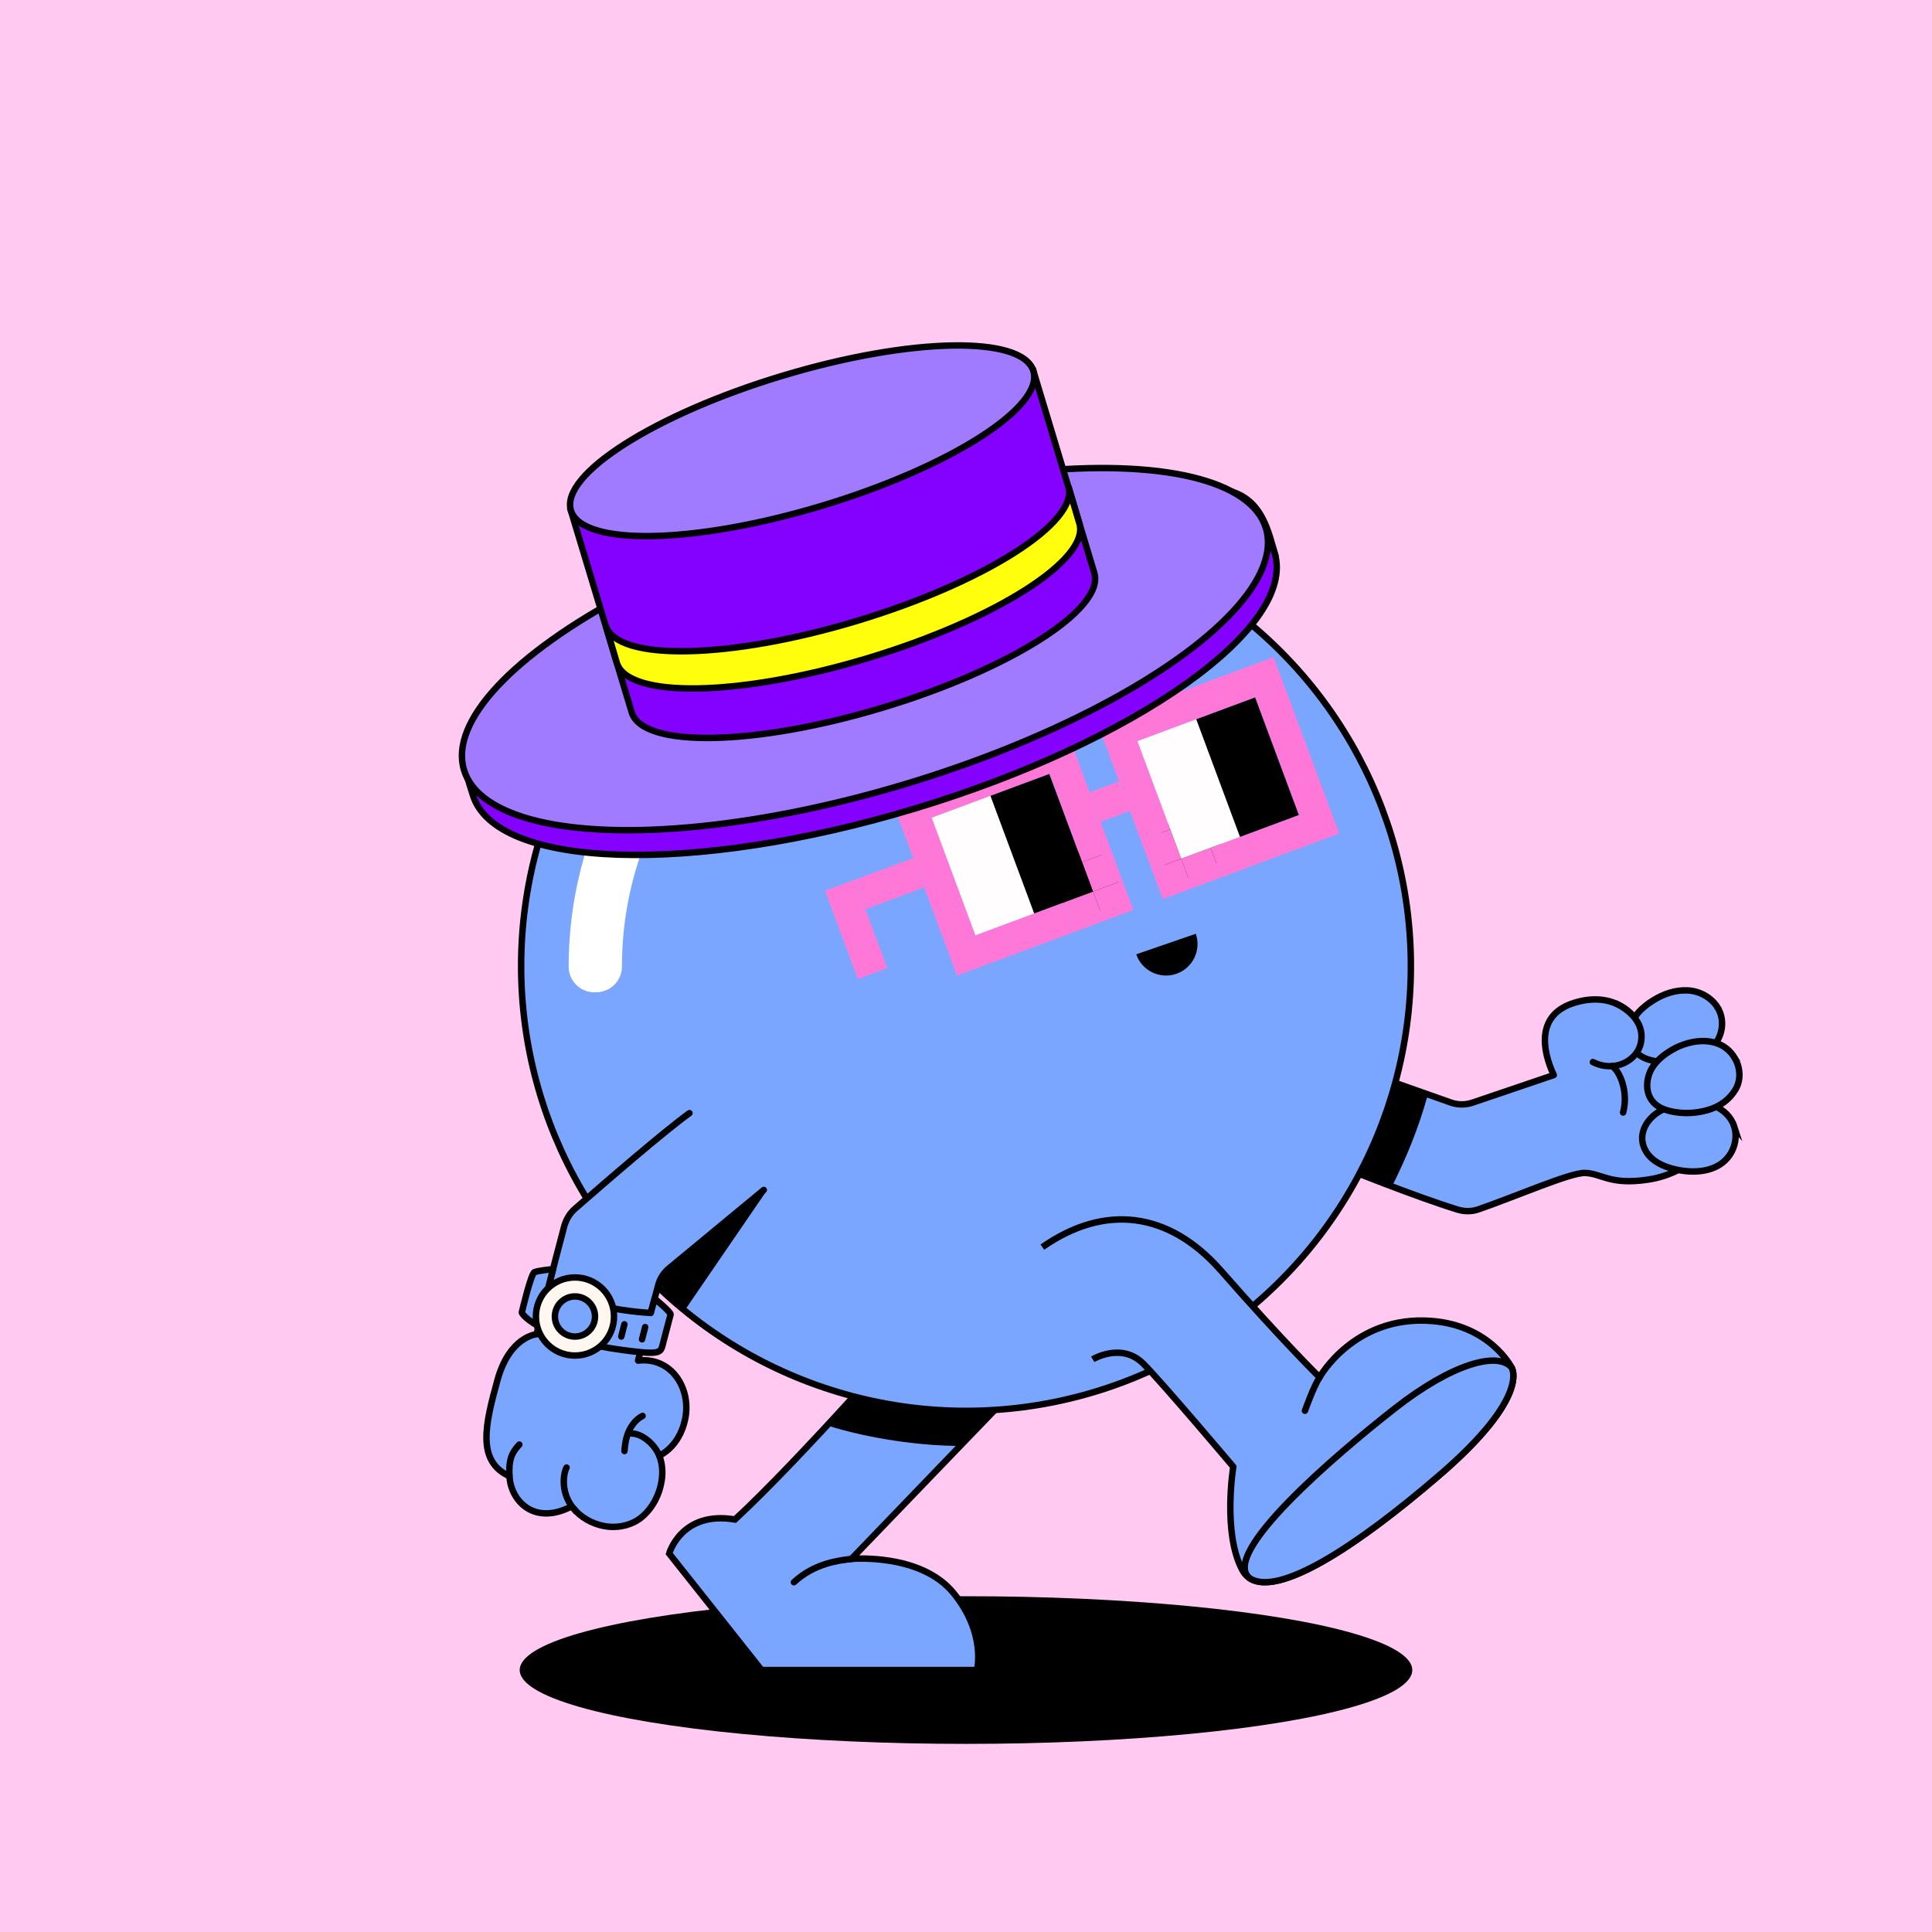 <?xml version="1.0" encoding="UTF-8"?>
<svg xmlns="http://www.w3.org/2000/svg" viewBox="0 0 600 600">
<rect x="0" y="0" width="600" height="600" fill="#333333" stroke="none"/>
<svg id="uuid-47722c1a-ec94-491f-b9ae-69c2f5e8f75c" data-name="BACKGROUND" xmlns="http://www.w3.org/2000/svg" viewBox="0 0 600 600"><defs><style>
      .uuid-ab0c32c0-b20c-4bf1-888e-57f882ba1299 {
        fill: #ffc9f1;
      }
    </style></defs><rect class="uuid-ab0c32c0-b20c-4bf1-888e-57f882ba1299" x="-1" y="-1" width="602" height="602"/></svg>
<svg id="uuid-09dbe01b-fc39-4c48-9143-1b11829ee622" data-name="BODY" xmlns="http://www.w3.org/2000/svg" viewBox="0 0 600 600"><defs><style>
      .uuid-0e068f93-a4ce-4525-bc73-042279753465, .uuid-896c9f2e-4bdd-438c-b20a-d49b9a988943, .uuid-f61e2b2e-680e-4412-a25d-9c4f1d374aaa, .uuid-9d2bc652-0f8d-4f45-83f6-147ae07b83ac, .uuid-a8310226-7f3d-4492-965e-668c558de2ee {
        stroke: #000;
        stroke-width: 2px;
      }

      .uuid-0e068f93-a4ce-4525-bc73-042279753465, .uuid-896c9f2e-4bdd-438c-b20a-d49b9a988943, .uuid-9d2bc652-0f8d-4f45-83f6-147ae07b83ac, .uuid-a8310226-7f3d-4492-965e-668c558de2ee {
        fill: #7aa6ff;
      }

      .uuid-0e068f93-a4ce-4525-bc73-042279753465, .uuid-f61e2b2e-680e-4412-a25d-9c4f1d374aaa, .uuid-9d2bc652-0f8d-4f45-83f6-147ae07b83ac {
        stroke-linecap: round;
      }

      .uuid-0e068f93-a4ce-4525-bc73-042279753465, .uuid-f61e2b2e-680e-4412-a25d-9c4f1d374aaa, .uuid-a8310226-7f3d-4492-965e-668c558de2ee {
        stroke-linejoin: round;
      }

      .uuid-4e485c41-11e0-491a-aac2-66b77ba2e3f7 {
        fill: #fff;
      }

      .uuid-896c9f2e-4bdd-438c-b20a-d49b9a988943, .uuid-9d2bc652-0f8d-4f45-83f6-147ae07b83ac {
        stroke-miterlimit: 10;
      }

      .uuid-f61e2b2e-680e-4412-a25d-9c4f1d374aaa {
        fill: none;
      }
    </style></defs><ellipse cx="300" cy="518.65" rx="138.6" ry="22.93"/><g><path class="uuid-896c9f2e-4bdd-438c-b20a-d49b9a988943" d="m319.36,427.14c-1.16,1.05-54.95,57-54.95,57,0,0,21.51-1.95,31.74,10.62,10.23,12.57,7.26,23.89,7.26,23.89h-66.9s-28.69-36.17-28.69-36.17c0,0,3.74-13.4,20.44-10.59,20.9-19.38,55.52-59.13,55.52-59.13l35.59,14.38Z"/><path d="m283.78,412.76l31.28,12.64-3.24,9.5c-2.93,3.03-9.76,10.12-13.64,14.14-11.92,0-27.98-2.13-41.33-6.37,13.95-15.1,26.93-29.92,26.93-29.92Z"/></g><g><path class="uuid-0e068f93-a4ce-4525-bc73-042279753465" d="m409.81,359.6c9.2,3.77,29.89,12.05,42.79,16.03,2.11.65,4.41.69,6.5-.04,11.79-4.08,28.47-11.39,33.03-11.32,5.25.08,7.8,3.93,19.88,2.04,13.36-2.1,22.43-11.99,20.93-23.3-4.21-43.28-25.18-26.79-25.18-26.79,0,0-5.84-8.75-18.76-4.82-11.83,3.6-10.2,14.44-6.47,22.47l-25.29,8.58c-2.14.72-4.45.71-6.59-.02l-35.7-12.61"/><path class="uuid-9d2bc652-0f8d-4f45-83f6-147ae07b83ac" d="m533.36,312.82c2.5,3.94,1.62,9.14-1.57,12.4-2.47,2.53-5.88,3.88-9.32,4.4-2.8.43-5.7.42-8.49-.08-2.14-.39-4.29-1.1-5.79-2.75-1.66-1.83-2.27-4.46-1.98-6.87.51-4.17,3.84-7.14,7.22-9.26,3.17-1.98,6.86-3.26,10.64-3.09,3.8.18,7.36,2.19,9.3,5.24Z"/><path class="uuid-9d2bc652-0f8d-4f45-83f6-147ae07b83ac" d="m538.57,349.84c.97,3.03.32,6.43-1.5,9.01-3.77,5.33-11.17,5.65-16.96,4.27-3.31-.79-6.69-2.21-8.67-5.13-3.13-4.61-.82-9.79,3.48-12.56,2.58-1.66,5.61-2.67,8.63-3.14,5.73-.89,13.1,1.51,15.03,7.56Z"/><path class="uuid-9d2bc652-0f8d-4f45-83f6-147ae07b83ac" d="m538.71,328.53c1.8,2.99,2.06,6.89.22,9.9-1.95,3.2-4.94,5.25-8.49,6.28-3.66,1.07-7.64,1.27-11.4.44-2.25-.5-4.53-1.38-5.96-3.28-1.86-2.47-1.89-5.68-.85-8.49,1.2-3.24,4.17-5.69,7.09-7.37,6.15-3.56,15.21-4.43,19.39,2.52Z"/><path class="uuid-9d2bc652-0f8d-4f45-83f6-147ae07b83ac" d="m501.85,311.68s9.27,3.84,7.77,12.02c-1.04,5.68-8.17,9.55-14.94,6.13"/><path class="uuid-f61e2b2e-680e-4412-a25d-9c4f1d374aaa" d="m500.67,331.08c2.41,1.63,5.11,8.04,3.4,14.42"/><path d="m443.44,339.88c-2.88,10.58-6.94,20.23-11.17,28.59-10.17-3.78-21.16-9.53-27-11.93l11.83-26.02,26.35,9.36Z"/></g><g><circle class="uuid-896c9f2e-4bdd-438c-b20a-d49b9a988943" cx="300" cy="300" r="138.16"/><path class="uuid-4e485c41-11e0-491a-aac2-66b77ba2e3f7" d="m184.58,308.17c-4.41,0-7.98-3.57-7.98-7.98,0-67.74,55.11-122.86,122.86-122.86,4.41,0,7.98,3.57,7.98,7.98s-3.57,7.98-7.98,7.98c-58.94,0-106.9,47.95-106.9,106.9,0,4.41-3.57,7.98-7.98,7.98Z"/></g><path class="uuid-f61e2b2e-680e-4412-a25d-9c4f1d374aaa" d="m264.41,484.14c-4.06.49-11.49,1.36-17.85,7.23"/><path class="uuid-4e485c41-11e0-491a-aac2-66b77ba2e3f7" d="m185.17,308.14c-4.41,0-7.98-3.57-7.98-7.98,0-67.74,55.11-122.86,122.86-122.86,4.41,0,7.98,3.57,7.98,7.98s-3.57,7.98-7.98,7.98c-58.94,0-106.9,47.95-106.9,106.9,0,4.41-3.57,7.98-7.98,7.98Z"/><path d="m203.75,397.46l34.2-27.46-24.86,36.3c-6.73-5.1-3.66-2.61-9.34-8.83Z"/><path class="uuid-a8310226-7f3d-4492-965e-668c558de2ee" d="m323.72,387.31c19.14-13.4,39.15-11.3,55.52,7.36,19.6,22.35,30.57,33.06,30.57,33.06,0,0,10.74-19.34,34.77-17.5,18.26,1.4,24.84,14.43,24.84,14.43,0,0,6.21,8.82-22.45,33.5-28.66,24.68-54.93,40.92-61.14,29.46-6.21-11.46-2.82-32.1-2.82-32.1,0,0-22.02-26.09-27.94-32.01-6.79-6.79-15.71-1.36-15.71-1.36"/><path class="uuid-896c9f2e-4bdd-438c-b20a-d49b9a988943" d="m446.97,458.17c-25.89,22.29-49.82,37.69-58.79,32.02-9.77-7.44,26.84-38.54,44.88-52.7,18.04-14.16,32.17-17.82,36.36-12.81,0,0,6.21,8.82-22.45,33.5Z"/><path class="uuid-f61e2b2e-680e-4412-a25d-9c4f1d374aaa" d="m409.81,427.74c-1.89,2.86-4.55,10.38-4.55,10.38"/><g><path class="uuid-0e068f93-a4ce-4525-bc73-042279753465" d="m214.11,345.7c-8.05,5.83-25.34,20.79-35.52,29.67-1.67,1.45-2.82,3.41-3.39,5.55-3.14,11.67-8.55,33.44-8.55,33.44,0,0-8.42.58-12.19,14.35-3.64,13.3-6.64,25.06,3.77,29.75.35,7.47,7.51,15.45,19.2,9.41.14-.06,1.32,1.32,1.44,1.45,2.64,2.7,6.36,4.45,10.13,4.81,3.65.36,7.61-.67,10.43-3.08,3.29-2.81,5.4-6.94,6.05-11.2.4-2.61.26-5.31-.75-7.78,0,0,6.2-2.51,8.05-11.34,1.99-9.49-4.22-19.42-14.62-18.18l6.17-23.11c.51-2.2,1.74-4.16,3.49-5.59l29.38-24.3"/><path class="uuid-f61e2b2e-680e-4412-a25d-9c4f1d374aaa" d="m204.73,452.06c-1.37-3.47-5.39-7.08-9-6.88"/><path class="uuid-f61e2b2e-680e-4412-a25d-9c4f1d374aaa" d="m178.86,469.3c-5.16-5.27-3.82-11.97-2.9-13.54"/><path class="uuid-f61e2b2e-680e-4412-a25d-9c4f1d374aaa" d="m158.22,458.45c-.27-5.22.73-7.32,3.06-9.83"/><path class="uuid-f61e2b2e-680e-4412-a25d-9c4f1d374aaa" d="m193.93,450.63c.14-2.07.48-4.16,1.32-6.06.85-1.95,2.36-3.88,4.31-4.85"/></g></svg>
<svg id="uuid-d5dd65a7-b2b1-4e4f-8af0-4691195114d0" data-name="BODY" xmlns="http://www.w3.org/2000/svg" viewBox="0 0 600 600"><circle cx="369.54" cy="262.94" r="9.78" transform="translate(-8.58 12.49) rotate(-1.91)"/><path d="m352.87,296.37c1.76,5.11,7.33,7.82,12.44,6.06,5.11-1.76,7.82-7.33,6.06-12.44"/><circle cx="337.63" cy="273.96" r="9.78" transform="translate(-8.96 11.43) rotate(-1.91)"/></svg>
<svg id="uuid-39dff219-9e19-48c2-9e34-cadd47e3fa29" data-name="BODY" xmlns="http://www.w3.org/2000/svg" viewBox="0 0 600 600"><defs><style>
      .uuid-8ea0a070-6485-4467-a882-6a678192df94 {
        fill: #7aa6ff;
      }

      .uuid-8ea0a070-6485-4467-a882-6a678192df94, .uuid-2d9e3db4-341e-407d-8af0-075f449215a0, .uuid-cd755845-3013-4a0d-82f9-783fcd3dda15 {
        stroke: #000;
        stroke-linecap: round;
        stroke-linejoin: round;
        stroke-width: 2px;
      }

      .uuid-2d9e3db4-341e-407d-8af0-075f449215a0 {
        fill: #fff7f0;
      }

      .uuid-cd755845-3013-4a0d-82f9-783fcd3dda15 {
        fill: none;
      }
    </style></defs><g id="uuid-0bddc305-27d8-4ea5-862d-046e5ab4ffae" data-name="uuid-e2fbca77-8e7a-49a9-ad56-906492ae40c9"><g id="uuid-a4e09157-4eb3-4d2b-b6da-ed8f9f5e45a4" data-name="uuid-e52b1ae6-7e41-417a-a53a-e6c5d75aeb92"><g><path class="uuid-8ea0a070-6485-4467-a882-6a678192df94" d="m171.75,394.13s-4.65.45-5.76.95c-1.11.51-3.78,11.83-3.93,12.49s6.85,9.32,36.81,12.35c5.87.59,6.42-.22,6.86-2.04.44-1.82,2.36-8.9,2.53-9.64s-4.96-4.93-4.96-4.93l-1.19,4.44s-10.85-.49-19.61-3.38c-8.76-2.9-12.13-4.84-12.13-4.84l1.38-5.4Z"/><line class="uuid-cd755845-3013-4a0d-82f9-783fcd3dda15" x1="193.91" y1="411.28" x2="192.95" y2="415.08"/><line class="uuid-cd755845-3013-4a0d-82f9-783fcd3dda15" x1="200.36" y1="412.14" x2="199.39" y2="415.94"/><circle class="uuid-2d9e3db4-341e-407d-8af0-075f449215a0" cx="178.56" cy="408.85" r="12.13"/><circle class="uuid-8ea0a070-6485-4467-a882-6a678192df94" cx="178.56" cy="408.85" r="6.23"/></g></g></g></svg>
<svg id="uuid-ebe0cd20-7f47-4ca6-8fd5-66deb411f990" data-name="BODY" xmlns="http://www.w3.org/2000/svg" viewBox="0 0 600 600"><defs><style>
      .uuid-0b662e94-ed23-4475-8094-9a3d63466319 {
        fill: #fffdfd;
      }

      .uuid-a440a8a9-a80d-49bd-8690-6feb9e180396 {
        fill: #ff78d8;
      }
    </style></defs><rect class="uuid-a440a8a9-a80d-49bd-8690-6feb9e180396" x="264.41" y="292.9" width="9.74" height="9.74" transform="translate(-86.91 112.55) rotate(-20.4)"/><rect class="uuid-a440a8a9-a80d-49bd-8690-6feb9e180396" x="261.02" y="283.77" width="9.74" height="9.74" transform="translate(-83.94 110.79) rotate(-20.4)"/><rect class="uuid-a440a8a9-a80d-49bd-8690-6feb9e180396" x="257.62" y="274.64" width="9.74" height="9.74" transform="translate(-80.97 109.03) rotate(-20.4)"/><rect class="uuid-a440a8a9-a80d-49bd-8690-6feb9e180396" x="266.75" y="271.25" width="9.74" height="9.74" transform="translate(-79.21 112) rotate(-20.4)"/><rect class="uuid-a440a8a9-a80d-49bd-8690-6feb9e180396" x="275.88" y="267.85" width="9.74" height="9.74" transform="translate(-77.46 114.97) rotate(-20.4)"/><rect class="uuid-a440a8a9-a80d-49bd-8690-6feb9e180396" x="330.66" y="247.48" width="9.74" height="9.74" transform="translate(-66.92 132.79) rotate(-20.4)"/><rect class="uuid-a440a8a9-a80d-49bd-8690-6feb9e180396" x="339.79" y="244.08" width="9.74" height="9.74" transform="translate(-65.16 135.76) rotate(-20.4)"/><rect class="uuid-a440a8a9-a80d-49bd-8690-6feb9e180396" x="327.27" y="238.35" width="9.74" height="9.74" transform="translate(-63.95 131.04) rotate(-20.4)"/><rect class="uuid-a440a8a9-a80d-49bd-8690-6feb9e180396" x="287.35" y="242.8" width="9.74" height="9.74" transform="translate(-68.01 117.4) rotate(-20.4)"/><rect class="uuid-a440a8a9-a80d-49bd-8690-6feb9e180396" x="351.26" y="219.03" width="9.74" height="9.74" transform="translate(-55.71 138.19) rotate(-20.4)"/><rect class="uuid-a440a8a9-a80d-49bd-8690-6feb9e180396" x="304.33" y="288.44" width="9.74" height="9.74" transform="translate(-82.85 126.18) rotate(-20.4)"/><rect class="uuid-a440a8a9-a80d-49bd-8690-6feb9e180396" x="368.24" y="264.67" width="9.74" height="9.74" transform="translate(-70.56 146.97) rotate(-20.4)"/><rect class="uuid-a440a8a9-a80d-49bd-8690-6feb9e180396" x="296.48" y="239.41" width="9.74" height="9.74" transform="translate(-66.25 120.37) rotate(-20.4)"/><rect class="uuid-a440a8a9-a80d-49bd-8690-6feb9e180396" x="360.39" y="215.64" width="9.74" height="9.74" transform="translate(-53.96 141.16) rotate(-20.4)"/><rect class="uuid-a440a8a9-a80d-49bd-8690-6feb9e180396" x="313.46" y="285.05" width="9.74" height="9.74" transform="translate(-81.09 129.15) rotate(-20.4)"/><rect class="uuid-a440a8a9-a80d-49bd-8690-6feb9e180396" x="377.37" y="261.28" width="9.74" height="9.74" transform="translate(-68.8 149.94) rotate(-20.4)"/><rect class="uuid-a440a8a9-a80d-49bd-8690-6feb9e180396" x="305.61" y="236.01" width="9.74" height="9.74" transform="translate(-64.49 123.34) rotate(-20.4)"/><rect class="uuid-a440a8a9-a80d-49bd-8690-6feb9e180396" x="369.52" y="212.24" width="9.74" height="9.74" transform="translate(-52.2 144.13) rotate(-20.4)"/><rect class="uuid-a440a8a9-a80d-49bd-8690-6feb9e180396" x="322.59" y="281.65" width="9.74" height="9.74" transform="translate(-79.34 132.12) rotate(-20.4)"/><rect class="uuid-a440a8a9-a80d-49bd-8690-6feb9e180396" x="386.5" y="257.88" width="9.74" height="9.74" transform="translate(-67.04 152.91) rotate(-20.4)"/><rect class="uuid-a440a8a9-a80d-49bd-8690-6feb9e180396" x="314.74" y="232.62" width="9.74" height="9.74" transform="translate(-62.74 126.31) rotate(-20.4)"/><rect class="uuid-a440a8a9-a80d-49bd-8690-6feb9e180396" x="378.65" y="208.85" width="9.74" height="9.74" transform="translate(-50.44 147.1) rotate(-20.4)"/><rect class="uuid-a440a8a9-a80d-49bd-8690-6feb9e180396" x="331.72" y="278.25" width="9.74" height="9.74" transform="translate(-77.58 135.09) rotate(-20.4)"/><rect class="uuid-a440a8a9-a80d-49bd-8690-6feb9e180396" x="395.63" y="254.48" width="9.74" height="9.74" transform="translate(-65.29 155.88) rotate(-20.4)"/><rect class="uuid-a440a8a9-a80d-49bd-8690-6feb9e180396" x="323.87" y="229.22" width="9.74" height="9.74" transform="translate(-60.98 129.28) rotate(-20.4)"/><rect class="uuid-a440a8a9-a80d-49bd-8690-6feb9e180396" x="334.06" y="256.6" width="9.74" height="9.74" transform="translate(-69.89 134.55) rotate(-20.4)"/><rect class="uuid-a440a8a9-a80d-49bd-8690-6feb9e180396" x="337.45" y="265.73" width="9.74" height="9.74" transform="translate(-72.86 136.3) rotate(-20.4)"/><rect class="uuid-a440a8a9-a80d-49bd-8690-6feb9e180396" x="285.01" y="264.45" width="9.74" height="9.74" transform="translate(-75.7 117.94) rotate(-20.4)"/><rect class="uuid-a440a8a9-a80d-49bd-8690-6feb9e180396" x="281.62" y="255.33" width="9.74" height="9.74" transform="translate(-72.73 116.19) rotate(-20.4)"/><rect class="uuid-a440a8a9-a80d-49bd-8690-6feb9e180396" x="278.22" y="246.2" width="9.74" height="9.74" transform="translate(-69.76 114.43) rotate(-20.4)"/><rect class="uuid-a440a8a9-a80d-49bd-8690-6feb9e180396" x="288.41" y="273.58" width="9.74" height="9.74" transform="translate(-78.67 119.7) rotate(-20.4)"/><rect class="uuid-a440a8a9-a80d-49bd-8690-6feb9e180396" x="291.8" y="282.71" width="9.74" height="9.74" transform="translate(-81.64 121.46) rotate(-20.4)"/><rect class="uuid-a440a8a9-a80d-49bd-8690-6feb9e180396" x="295.2" y="291.84" width="9.74" height="9.74" transform="translate(-84.61 123.21) rotate(-20.4)"/><rect class="uuid-a440a8a9-a80d-49bd-8690-6feb9e180396" x="348.92" y="240.68" width="9.74" height="9.74" transform="translate(-63.41 138.73) rotate(-20.4)"/><rect class="uuid-a440a8a9-a80d-49bd-8690-6feb9e180396" x="345.53" y="231.56" width="9.74" height="9.74" transform="translate(-60.44 136.98) rotate(-20.4)"/><rect class="uuid-a440a8a9-a80d-49bd-8690-6feb9e180396" x="342.13" y="222.43" width="9.74" height="9.74" transform="translate(-57.47 135.22) rotate(-20.4)"/><rect class="uuid-a440a8a9-a80d-49bd-8690-6feb9e180396" x="352.32" y="249.81" width="9.74" height="9.74" transform="translate(-66.38 140.49) rotate(-20.4)"/><rect class="uuid-a440a8a9-a80d-49bd-8690-6feb9e180396" x="355.71" y="258.94" width="9.74" height="9.74" transform="translate(-69.34 142.24) rotate(-20.4)"/><rect class="uuid-a440a8a9-a80d-49bd-8690-6feb9e180396" x="359.11" y="268.07" width="9.74" height="9.74" transform="translate(-72.31 144) rotate(-20.4)"/><rect class="uuid-a440a8a9-a80d-49bd-8690-6feb9e180396" x="394.57" y="223.71" width="9.74" height="9.74" transform="translate(-54.62 153.58) rotate(-20.4)"/><rect class="uuid-a440a8a9-a80d-49bd-8690-6feb9e180396" x="391.18" y="214.58" width="9.74" height="9.74" transform="translate(-51.66 151.82) rotate(-20.4)"/><rect class="uuid-a440a8a9-a80d-49bd-8690-6feb9e180396" x="387.78" y="205.45" width="9.74" height="9.74" transform="translate(-48.69 150.07) rotate(-20.4)"/><rect class="uuid-a440a8a9-a80d-49bd-8690-6feb9e180396" x="397.97" y="232.83" width="9.74" height="9.74" transform="translate(-57.59 155.34) rotate(-20.4)"/><rect class="uuid-a440a8a9-a80d-49bd-8690-6feb9e180396" x="401.36" y="241.96" width="9.74" height="9.74" transform="translate(-60.56 157.09) rotate(-20.4)"/><rect class="uuid-a440a8a9-a80d-49bd-8690-6feb9e180396" x="404.76" y="251.09" width="9.74" height="9.74" transform="translate(-63.53 158.85) rotate(-20.4)"/><rect class="uuid-a440a8a9-a80d-49bd-8690-6feb9e180396" x="340.85" y="274.86" width="9.74" height="9.74" transform="translate(-75.83 138.06) rotate(-20.4)"/><rect class="uuid-0b662e94-ed23-4475-8094-9a3d63466319" x="295.53" y="249.32" width="19.48" height="38.95" transform="translate(-74.55 123.28) rotate(-20.4)"/><rect class="uuid-0b662e94-ed23-4475-8094-9a3d63466319" x="359.44" y="225.55" width="19.48" height="38.95" transform="translate(-62.26 144.06) rotate(-20.4)"/><rect x="313.79" y="242.53" width="19.48" height="38.95" transform="translate(-71.04 129.22) rotate(-20.4)"/><rect x="377.7" y="218.76" width="19.48" height="38.95" transform="translate(-58.74 150) rotate(-20.4)"/></svg>
<svg id="uuid-9f11f70b-d87e-465d-95e5-5fcb8506a057" data-name="BODY" xmlns="http://www.w3.org/2000/svg" viewBox="0 0 600 600"><defs><style>
      .uuid-4f36f437-1ed5-400d-aa5a-f257f4ff4af5 {
        fill: #ffff0d;
      }

      .uuid-4f36f437-1ed5-400d-aa5a-f257f4ff4af5, .uuid-22593ec9-b10a-4e92-9978-994a8e1bfa25, .uuid-870a6478-9cb7-47ff-972e-589545ccc99e {
        stroke: #000;
        stroke-miterlimit: 10;
        stroke-width: 2px;
      }

      .uuid-22593ec9-b10a-4e92-9978-994a8e1bfa25 {
        fill: #a07bff;
      }

      .uuid-870a6478-9cb7-47ff-972e-589545ccc99e {
        fill: #8400ff;
      }
    </style></defs><g id="uuid-d81d1885-5cfa-4812-820a-d3701e7b0358" data-name="hat 1"><path class="uuid-870a6478-9cb7-47ff-972e-589545ccc99e" d="m395.86,171.74c6.97,23.13-43.13,58.68-111.9,79.41-68.78,20.73-130.18,18.78-137.15-4.35-2.25-7.46-5.49-13.63,2.83-22.76,17.51-19.18,62.47-42.6,109.07-56.65,49.9-15.04,100.14-22.8,124.31-14.54,9.14,3.13,10.93,12.54,12.85,18.89Z"/><ellipse class="uuid-22593ec9-b10a-4e92-9978-994a8e1bfa25" cx="268.62" cy="201.59" rx="130.06" ry="43.74" transform="translate(-46.74 86.08) rotate(-16.77)"/><path class="uuid-870a6478-9cb7-47ff-972e-589545ccc99e" d="m177.29,158.53l18.9,62.69c3.36,11.16,38.25,10.51,77.91-1.45,39.67-11.95,69.1-30.69,65.74-41.84l-18.9-62.69-143.65,43.29Z"/><ellipse class="uuid-22593ec9-b10a-4e92-9978-994a8e1bfa25" cx="249.12" cy="136.89" rx="75.01" ry="21.1" transform="translate(-28.9 77.7) rotate(-16.77)"/><path class="uuid-4f36f437-1ed5-400d-aa5a-f257f4ff4af5" d="m331.8,151.01c3.36,11.16-26.07,29.89-65.74,41.84-39.67,11.95-74.55,12.6-77.91,1.45l3.41,11.55c3.36,11.16,38.25,10.51,77.91-1.45,39.67-11.95,69.1-30.69,65.74-41.84l-3.41-11.55Z"/></g></svg>
</svg>